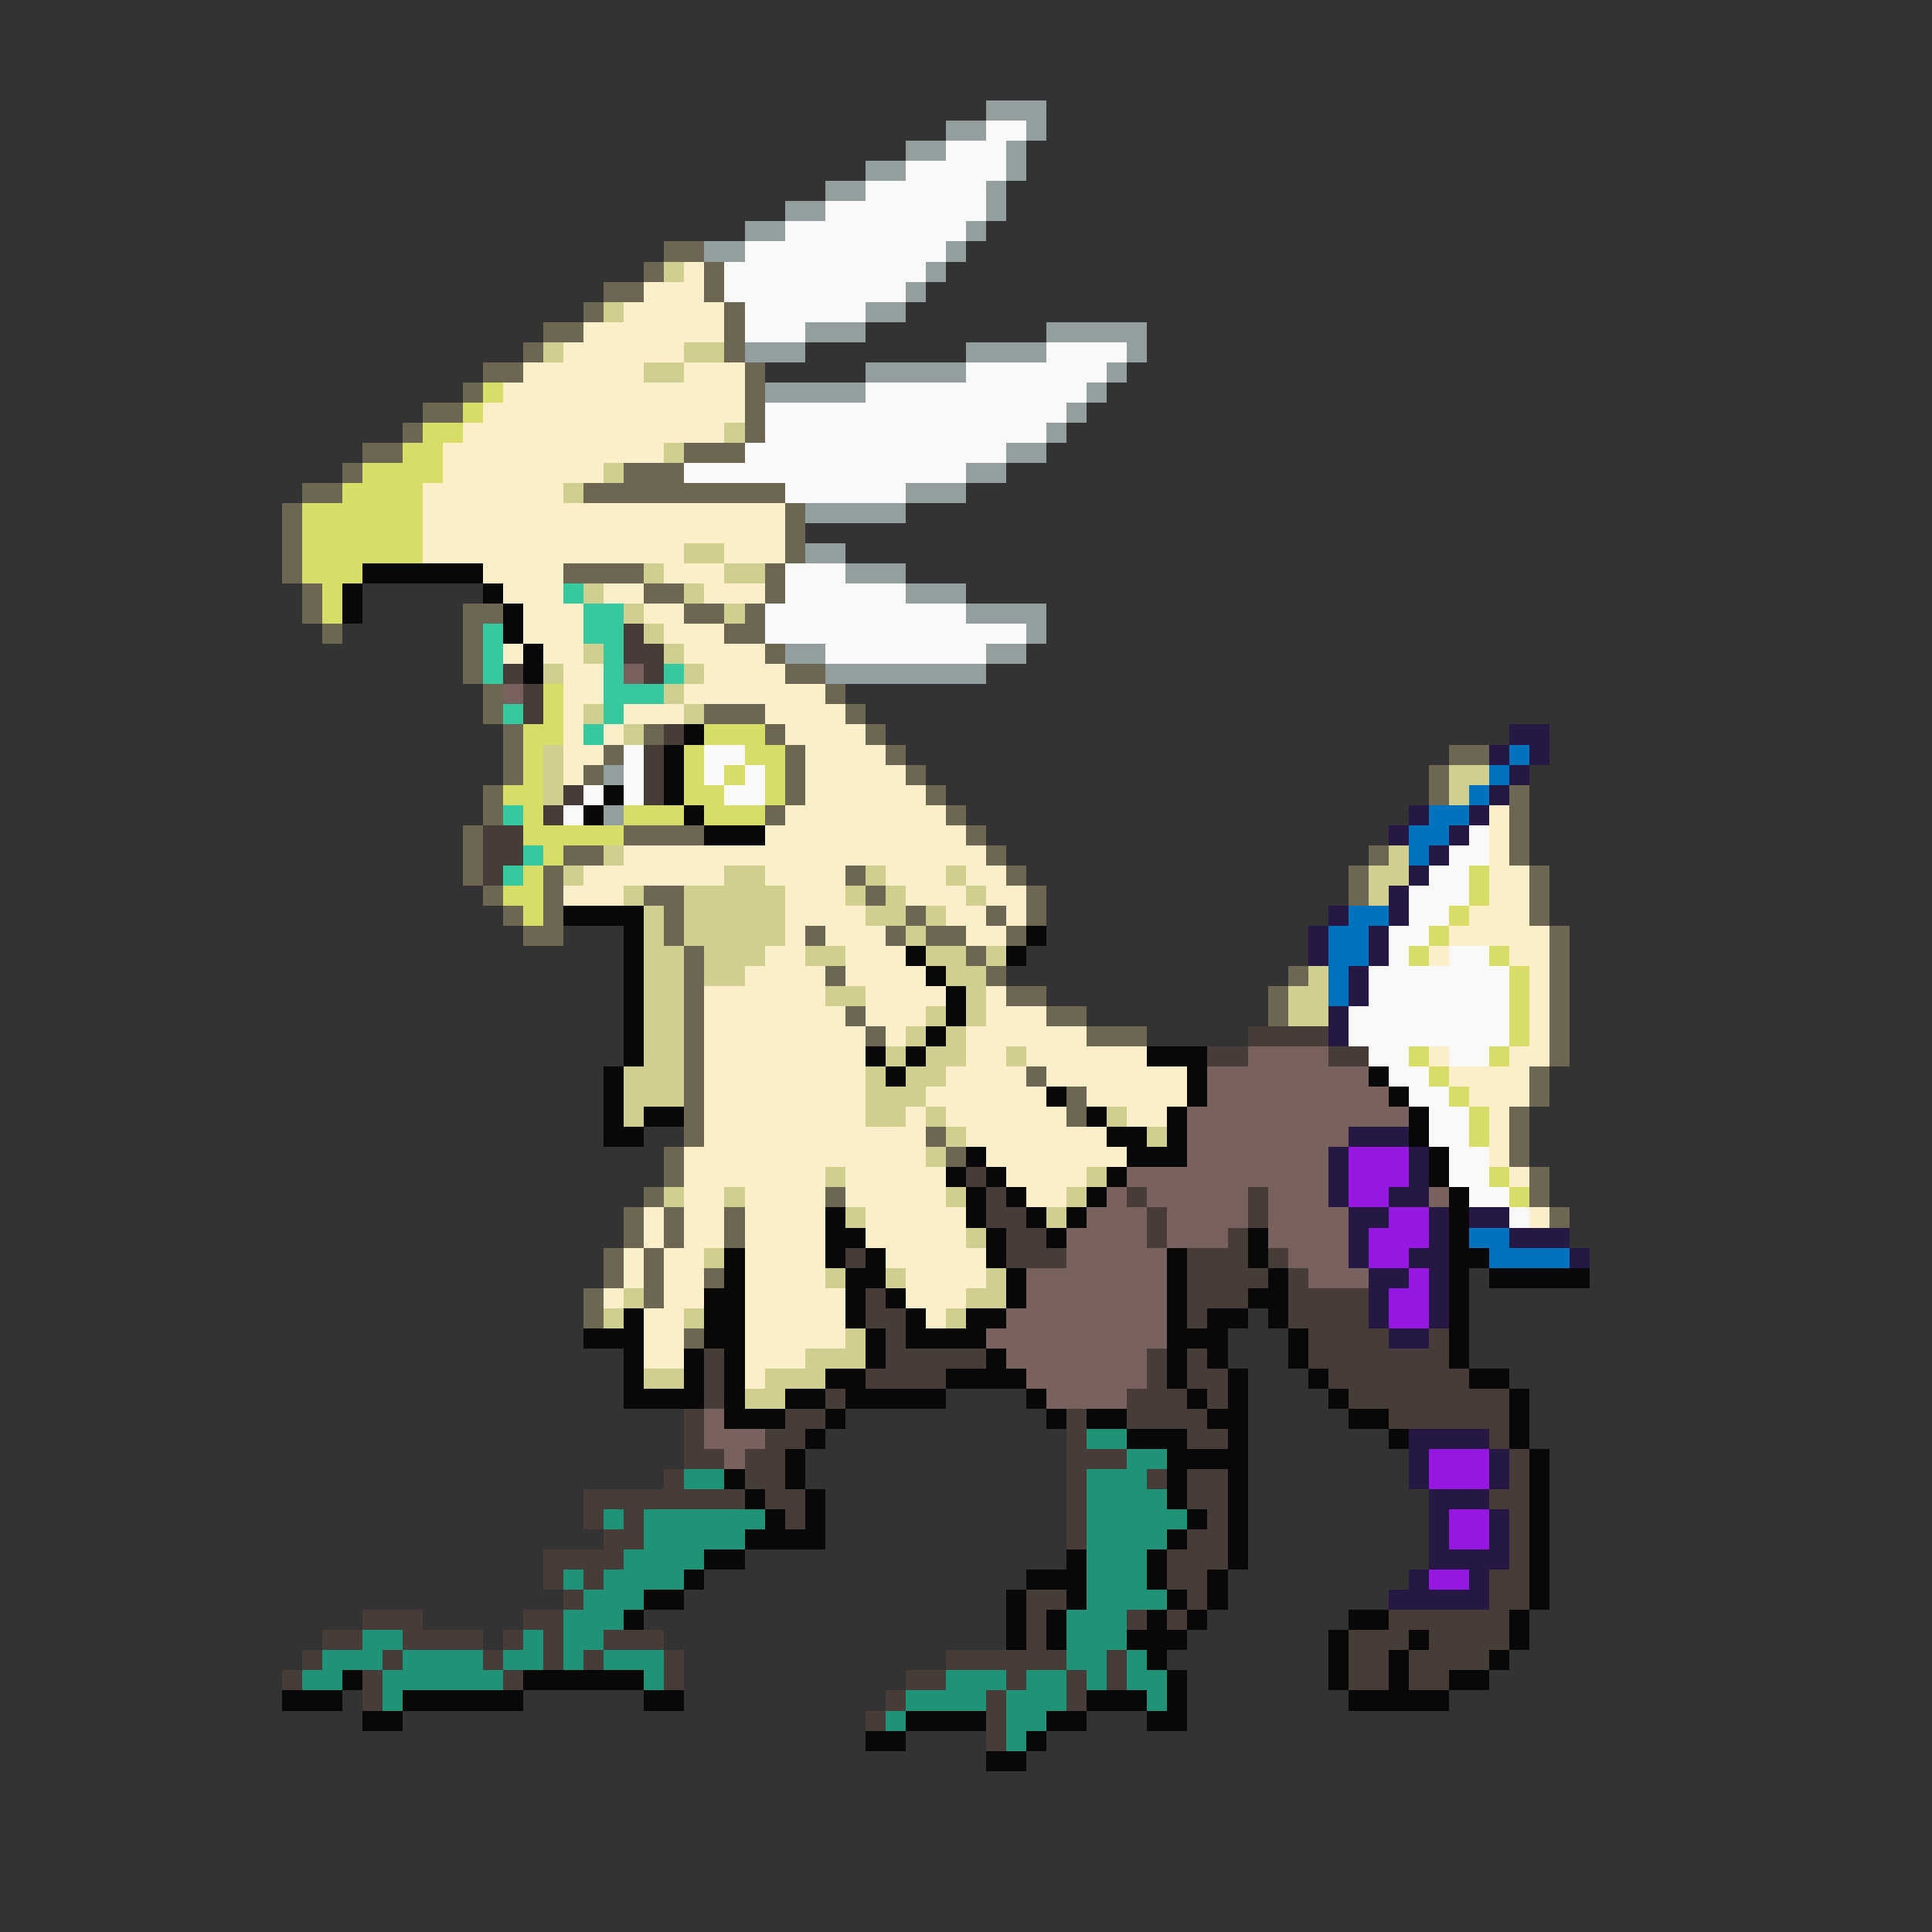 <svg xmlns="http://www.w3.org/2000/svg" viewBox="0 -0.5 96 96" shape-rendering="crispEdges">
<rect x="0" y="-0.5" width="96" height="96" fill="#333333" stroke="none"/>
<path stroke="#939f9e" d="M49 5h3M47 6h2M51 6h1M45 7h2M50 7h1M43 8h2M50 8h1M41 9h2M49 9h1M39 10h2M49 10h1M37 11h2M48 11h1M35 12h2M47 12h1M46 13h1M45 14h1M43 15h2M40 16h3M52 16h5M37 17h3M48 17h4M56 17h1M43 18h5M55 18h1M38 19h5M54 19h1M53 20h1M52 21h1M50 22h2M48 23h2M45 24h3M40 25h5M40 27h2M42 28h3M45 29h3M48 30h4M51 31h1M39 32h2M49 32h2M41 33h8M30 38h1M30 40h1" />
<path stroke="#f9f9f9" d="M49 6h2M47 7h3M45 8h5M43 9h6M41 10h8M39 11h9M37 12h10M36 13h10M36 14h9M37 15h6M37 16h3M52 17h4M48 18h7M43 19h11M38 20h15M38 21h14M37 22h13M34 23h14M39 24h6M39 28h3M39 29h6M38 30h10M38 31h13M41 32h8M31 37h1M35 37h2M31 38h1M35 38h1M37 38h1M29 39h1M31 39h1M36 39h2M28 40h1M73 41h1M72 42h2M71 43h2M70 44h3M70 45h2M69 46h2M69 47h1M72 47h2M68 48h7M68 49h7M67 50h8M67 51h8M68 52h2M72 52h2M69 53h2M70 54h2M71 55h2M71 56h2M72 57h2M72 58h2M73 59h2M75 60h1" />
<path stroke="#6d6652" d="M33 12h2M32 13h1M35 13h1M30 14h2M35 14h1M29 15h1M36 15h1M27 16h2M36 16h1M26 17h1M36 17h1M24 18h2M37 18h1M23 19h1M37 19h1M21 20h2M37 20h1M20 21h1M37 21h1M18 22h2M34 22h3M17 23h1M31 23h3M15 24h2M29 24h10M14 25h1M39 25h1M14 26h1M39 26h1M14 27h1M39 27h1M14 28h1M28 28h4M38 28h1M15 29h1M32 29h2M38 29h1M15 30h1M23 30h2M34 30h2M37 30h1M16 31h1M23 31h1M36 31h2M23 32h1M38 32h1M23 33h1M39 33h2M24 34h1M41 34h1M24 35h1M35 35h3M42 35h1M25 36h1M32 36h1M38 36h1M43 36h1M25 37h1M30 37h1M39 37h1M44 37h1M72 37h2M25 38h1M29 38h1M39 38h1M45 38h1M71 38h1M24 39h1M39 39h1M46 39h1M71 39h1M75 39h1M24 40h1M38 40h1M47 40h1M75 40h1M23 41h1M31 41h4M48 41h1M75 41h1M23 42h1M28 42h2M49 42h1M68 42h1M75 42h1M23 43h1M27 43h1M42 43h1M50 43h1M67 43h1M76 43h1M24 44h1M27 44h1M32 44h2M43 44h1M51 44h1M67 44h1M76 44h1M25 45h1M27 45h1M33 45h1M45 45h1M49 45h1M51 45h1M76 45h1M26 46h2M33 46h1M40 46h1M44 46h1M46 46h2M50 46h1M77 46h1M34 47h1M48 47h1M77 47h1M34 48h1M41 48h1M49 48h1M64 48h1M77 48h1M34 49h1M50 49h2M63 49h1M77 49h1M34 50h1M42 50h1M52 50h2M63 50h1M77 50h1M34 51h1M43 51h1M54 51h3M77 51h1M34 52h1M77 52h1M34 53h1M51 53h1M76 53h1M34 54h1M53 54h1M76 54h1M34 55h1M53 55h1M75 55h1M34 56h1M46 56h1M75 56h1M33 57h1M47 57h1M75 57h1M33 58h1M76 58h1M32 59h1M41 59h1M76 59h1M31 60h1M33 60h1M36 60h1M77 60h1M31 61h1M33 61h1M36 61h1M30 62h1M32 62h1M30 63h1M32 63h1M35 63h1M29 64h1M32 64h1M29 65h1M34 66h1" />
<path stroke="#d1cf90" d="M33 13h1M30 15h1M27 17h1M34 17h2M32 18h2M36 21h1M33 22h1M30 23h1M28 24h1M34 27h2M32 28h1M36 28h2M29 29h1M34 29h1M31 30h1M36 30h1M32 31h1M29 32h1M33 32h1M27 33h1M34 33h1M33 34h1M29 35h1M34 35h1M31 36h1M27 37h1M27 38h1M72 38h2M27 39h1M72 39h1M30 42h1M69 42h1M28 43h1M36 43h2M43 43h1M47 43h1M68 43h2M31 44h1M34 44h5M42 44h1M44 44h1M48 44h1M68 44h1M32 45h1M34 45h5M43 45h2M46 45h1M32 46h1M34 46h5M45 46h1M32 47h2M35 47h3M40 47h2M46 47h2M49 47h1M32 48h2M35 48h2M47 48h2M65 48h1M32 49h2M41 49h2M48 49h1M64 49h2M32 50h2M46 50h1M48 50h1M64 50h2M32 51h2M45 51h1M47 51h1M32 52h2M44 52h1M46 52h2M50 52h1M31 53h3M43 53h1M45 53h2M31 54h3M43 54h3M31 55h1M43 55h2M46 55h1M55 55h1M47 56h1M57 56h1M46 57h1M41 58h1M54 58h1M33 59h1M36 59h1M47 59h1M53 59h1M42 60h1M52 60h1M48 61h1M35 62h1M41 63h1M44 63h1M49 63h1M31 64h1M48 64h2M30 65h1M34 65h1M47 65h1M42 66h1M40 67h3M32 68h2M38 68h3M37 69h2" />
<path stroke="#faefc9" d="M34 13h1M32 14h3M31 15h5M29 16h7M28 17h6M26 18h6M34 18h3M25 19h12M24 20h13M23 21h13M22 22h11M22 23h8M21 24h7M21 25h18M21 26h18M21 27h13M36 27h3M24 28h4M33 28h3M25 29h3M30 29h2M35 29h3M26 30h3M32 30h2M26 31h3M33 31h3M25 32h1M27 32h2M34 32h4M28 33h2M35 33h4M28 34h2M34 34h7M28 35h1M31 35h3M38 35h4M28 36h1M30 36h1M39 36h4M28 37h2M40 37h4M28 38h1M40 38h5M40 39h6M39 40h8M74 40h1M38 41h10M74 41h1M31 42h18M74 42h1M29 43h7M38 43h4M44 43h3M48 43h2M74 43h2M28 44h3M39 44h3M45 44h3M49 44h2M74 44h2M39 45h4M47 45h2M50 45h1M73 45h3M39 46h1M41 46h3M48 46h2M72 46h5M38 47h2M42 47h3M71 47h1M75 47h2M37 48h4M42 48h4M76 48h1M35 49h6M43 49h4M49 49h1M76 49h1M35 50h7M43 50h3M49 50h3M76 50h1M35 51h8M44 51h1M48 51h6M76 51h1M35 52h8M48 52h2M51 52h6M71 52h1M75 52h2M35 53h8M47 53h4M52 53h7M72 53h4M35 54h8M46 54h6M54 54h5M73 54h3M35 55h8M45 55h1M47 55h6M56 55h2M74 55h1M35 56h11M48 56h7M74 56h1M34 57h12M49 57h7M74 57h1M34 58h7M42 58h5M50 58h4M75 58h1M34 59h2M37 59h4M42 59h5M51 59h2M32 60h1M34 60h2M37 60h4M43 60h5M76 60h1M32 61h1M34 61h2M37 61h4M43 61h5M31 62h1M33 62h2M37 62h4M44 62h5M31 63h1M33 63h2M37 63h4M45 63h4M30 64h1M33 64h2M37 64h5M45 64h3M32 65h2M37 65h5M46 65h1M32 66h2M37 66h5M32 67h2M37 67h3M37 68h1" />
<path stroke="#d8dd67" d="M24 19h1M23 20h1M21 21h2M20 22h2M18 23h4M17 24h4M15 25h6M15 26h6M15 27h6M15 28h3M16 29h1M16 30h1M27 34h1M27 35h1M26 36h2M35 36h3M26 37h1M34 37h1M37 37h2M26 38h1M34 38h1M36 38h1M38 38h1M25 39h2M34 39h2M38 39h1M26 40h1M31 40h3M35 40h3M26 41h5M27 42h1M26 43h1M73 43h1M25 44h2M73 44h1M26 45h1M72 45h1M71 46h1M70 47h1M74 47h1M75 48h1M75 49h1M75 50h1M75 51h1M70 52h1M74 52h1M71 53h1M72 54h1M73 55h1M73 56h1M74 58h1M75 59h1" />
<path stroke="#080808" d="M18 28h6M17 29h1M24 29h1M17 30h1M25 30h1M25 31h1M26 32h1M26 33h1M34 36h1M33 37h1M33 38h1M30 39h1M33 39h1M29 40h1M34 40h1M35 41h3M28 45h4M31 46h1M51 46h1M31 47h1M45 47h1M50 47h1M31 48h1M46 48h1M31 49h1M47 49h1M31 50h1M47 50h1M31 51h1M46 51h1M31 52h1M43 52h1M45 52h1M57 52h3M30 53h1M44 53h1M59 53h1M68 53h1M30 54h1M52 54h1M59 54h1M69 54h1M30 55h1M32 55h2M54 55h1M58 55h1M70 55h1M30 56h2M55 56h2M58 56h1M70 56h1M48 57h1M56 57h3M71 57h1M47 58h1M49 58h1M55 58h1M71 58h1M48 59h1M50 59h1M54 59h1M72 59h1M41 60h1M48 60h1M51 60h1M53 60h1M72 60h1M41 61h2M49 61h1M52 61h1M62 61h1M72 61h1M36 62h1M41 62h1M43 62h1M49 62h1M58 62h1M62 62h1M72 62h2M36 63h1M42 63h2M50 63h1M58 63h1M63 63h1M72 63h1M74 63h5M35 64h2M42 64h1M44 64h1M50 64h1M58 64h1M62 64h2M72 64h1M31 65h1M35 65h2M42 65h1M45 65h1M48 65h2M58 65h1M60 65h2M63 65h1M72 65h1M29 66h3M35 66h2M43 66h1M45 66h4M58 66h3M64 66h1M72 66h1M31 67h1M34 67h1M36 67h1M43 67h1M49 67h1M58 67h1M60 67h1M64 67h1M72 67h1M31 68h1M34 68h1M36 68h1M41 68h2M47 68h4M58 68h1M61 68h1M65 68h1M73 68h2M31 69h4M36 69h1M39 69h2M42 69h5M51 69h1M59 69h1M61 69h1M66 69h1M75 69h1M36 70h3M41 70h1M52 70h1M54 70h2M60 70h2M67 70h2M75 70h1M40 71h1M56 71h3M61 71h1M69 71h1M75 71h1M39 72h1M58 72h4M76 72h1M36 73h1M39 73h1M58 73h1M61 73h1M76 73h1M37 74h1M40 74h1M58 74h1M61 74h1M76 74h1M38 75h1M40 75h1M59 75h1M61 75h1M76 75h1M37 76h4M58 76h1M61 76h1M76 76h1M35 77h2M53 77h1M57 77h1M61 77h1M76 77h1M34 78h1M51 78h3M57 78h1M60 78h1M76 78h1M32 79h2M50 79h1M53 79h1M58 79h1M60 79h1M76 79h1M31 80h1M50 80h1M52 80h1M57 80h1M59 80h1M67 80h2M75 80h1M50 81h1M52 81h1M56 81h3M66 81h1M70 81h1M75 81h1M57 82h1M66 82h1M69 82h1M74 82h1M17 83h1M26 83h6M58 83h1M66 83h1M69 83h1M72 83h2M14 84h3M20 84h6M32 84h2M54 84h3M58 84h1M67 84h5M18 85h2M45 85h4M52 85h2M57 85h2M43 86h2M51 86h1M49 87h2" />
<path stroke="#36c89e" d="M28 29h1M29 30h2M24 31h1M29 31h2M24 32h1M30 32h1M24 33h1M30 33h1M33 33h1M30 34h3M25 35h1M30 35h1M29 36h1M25 40h1M26 42h1M25 43h1" />
<path stroke="#483c39" d="M31 31h1M31 32h2M25 33h1M32 33h1M26 34h1M26 35h1M33 36h1M32 37h1M32 38h1M28 39h1M32 39h1M27 40h1M24 41h2M24 42h2M24 43h1M62 51h4M60 52h2M66 52h2M48 58h1M49 59h1M56 59h1M62 59h1M49 60h2M57 60h1M62 60h1M50 61h2M57 61h1M61 61h1M42 62h1M50 62h3M59 62h3M63 62h1M59 63h4M64 63h1M43 64h1M59 64h3M64 64h4M43 65h2M59 65h1M64 65h4M44 66h1M65 66h4M71 66h1M35 67h1M44 67h5M57 67h1M59 67h1M65 67h7M35 68h1M43 68h4M57 68h1M59 68h2M66 68h7M35 69h1M41 69h1M56 69h3M60 69h1M67 69h8M34 70h1M39 70h2M53 70h1M56 70h4M69 70h6M34 71h1M38 71h2M53 71h1M59 71h2M74 71h1M34 72h2M37 72h2M53 72h3M75 72h1M33 73h1M37 73h2M53 73h1M57 73h1M59 73h2M75 73h1M29 74h8M38 74h2M53 74h1M59 74h2M74 74h2M29 75h1M31 75h1M39 75h1M53 75h1M60 75h1M75 75h1M30 76h2M53 76h1M59 76h2M75 76h1M27 77h4M58 77h3M75 77h1M27 78h1M29 78h1M58 78h2M74 78h2M28 79h1M51 79h2M59 79h1M74 79h2M18 80h3M26 80h2M51 80h1M56 80h1M58 80h1M69 80h6M16 81h2M20 81h4M25 81h1M27 81h1M30 81h3M51 81h1M67 81h3M71 81h4M15 82h1M19 82h1M24 82h1M27 82h1M29 82h1M33 82h1M47 82h6M55 82h1M67 82h2M70 82h4M14 83h1M18 83h1M25 83h1M33 83h1M45 83h2M50 83h1M53 83h1M55 83h1M67 83h2M70 83h2M18 84h1M44 84h1M49 84h1M53 84h1M43 85h1M49 85h1M49 86h1" />
<path stroke="#79615e" d="M31 33h1M25 34h1M62 52h4M60 53h8M60 54h9M59 55h11M59 56h8M59 57h7M56 58h10M55 59h1M57 59h5M63 59h3M71 59h1M54 60h3M58 60h4M63 60h4M53 61h4M58 61h3M63 61h4M53 62h5M64 62h3M51 63h7M65 63h3M51 64h7M50 65h8M49 66h9M50 67h7M51 68h6M52 69h4M35 70h1M35 71h3M36 72h1" />
<path stroke="#251845" d="M75 36h2M74 37h1M76 37h1M75 38h1M74 39h1M70 40h1M73 40h1M69 41h1M72 41h1M71 42h1M70 43h1M69 44h1M66 45h1M69 45h1M65 46h1M68 46h1M65 47h1M68 47h1M67 48h1M67 49h1M66 50h1M66 51h1M67 56h3M66 57h1M70 57h1M66 58h1M70 58h1M66 59h1M69 59h2M67 60h2M71 60h1M73 60h2M67 61h1M71 61h1M75 61h3M67 62h1M70 62h2M78 62h1M68 63h2M71 63h1M68 64h1M71 64h1M68 65h1M71 65h1M69 66h2M70 71h4M70 72h1M74 72h1M70 73h1M74 73h1M71 74h3M71 75h1M74 75h1M71 76h1M74 76h1M71 77h4M70 78h1M73 78h1M69 79h5" />
<path stroke="#0073bf" d="M75 37h1M74 38h1M73 39h1M71 40h2M70 41h2M70 42h1M67 45h2M66 46h2M66 47h2M66 48h1M66 49h1M73 61h2M74 62h4" />
<path stroke="#9618e0" d="M67 57h3M67 58h3M67 59h2M69 60h2M68 61h3M68 62h2M70 63h1M69 64h2M69 65h2M71 72h3M71 73h3M72 75h2M72 76h2M71 78h2" />
<path stroke="#1e9378" d="M54 71h2M56 72h2M34 73h2M54 73h3M54 74h4M30 75h1M32 75h6M54 75h5M32 76h5M54 76h4M31 77h4M54 77h3M28 78h1M30 78h4M54 78h3M29 79h3M54 79h4M28 80h3M53 80h3M18 81h2M26 81h1M28 81h2M53 81h3M16 82h3M20 82h4M25 82h2M28 82h1M30 82h3M53 82h2M56 82h1M15 83h2M19 83h6M32 83h1M47 83h3M51 83h2M54 83h1M56 83h2M19 84h1M45 84h4M50 84h3M57 84h1M44 85h1M50 85h2M50 86h1" />
</svg>